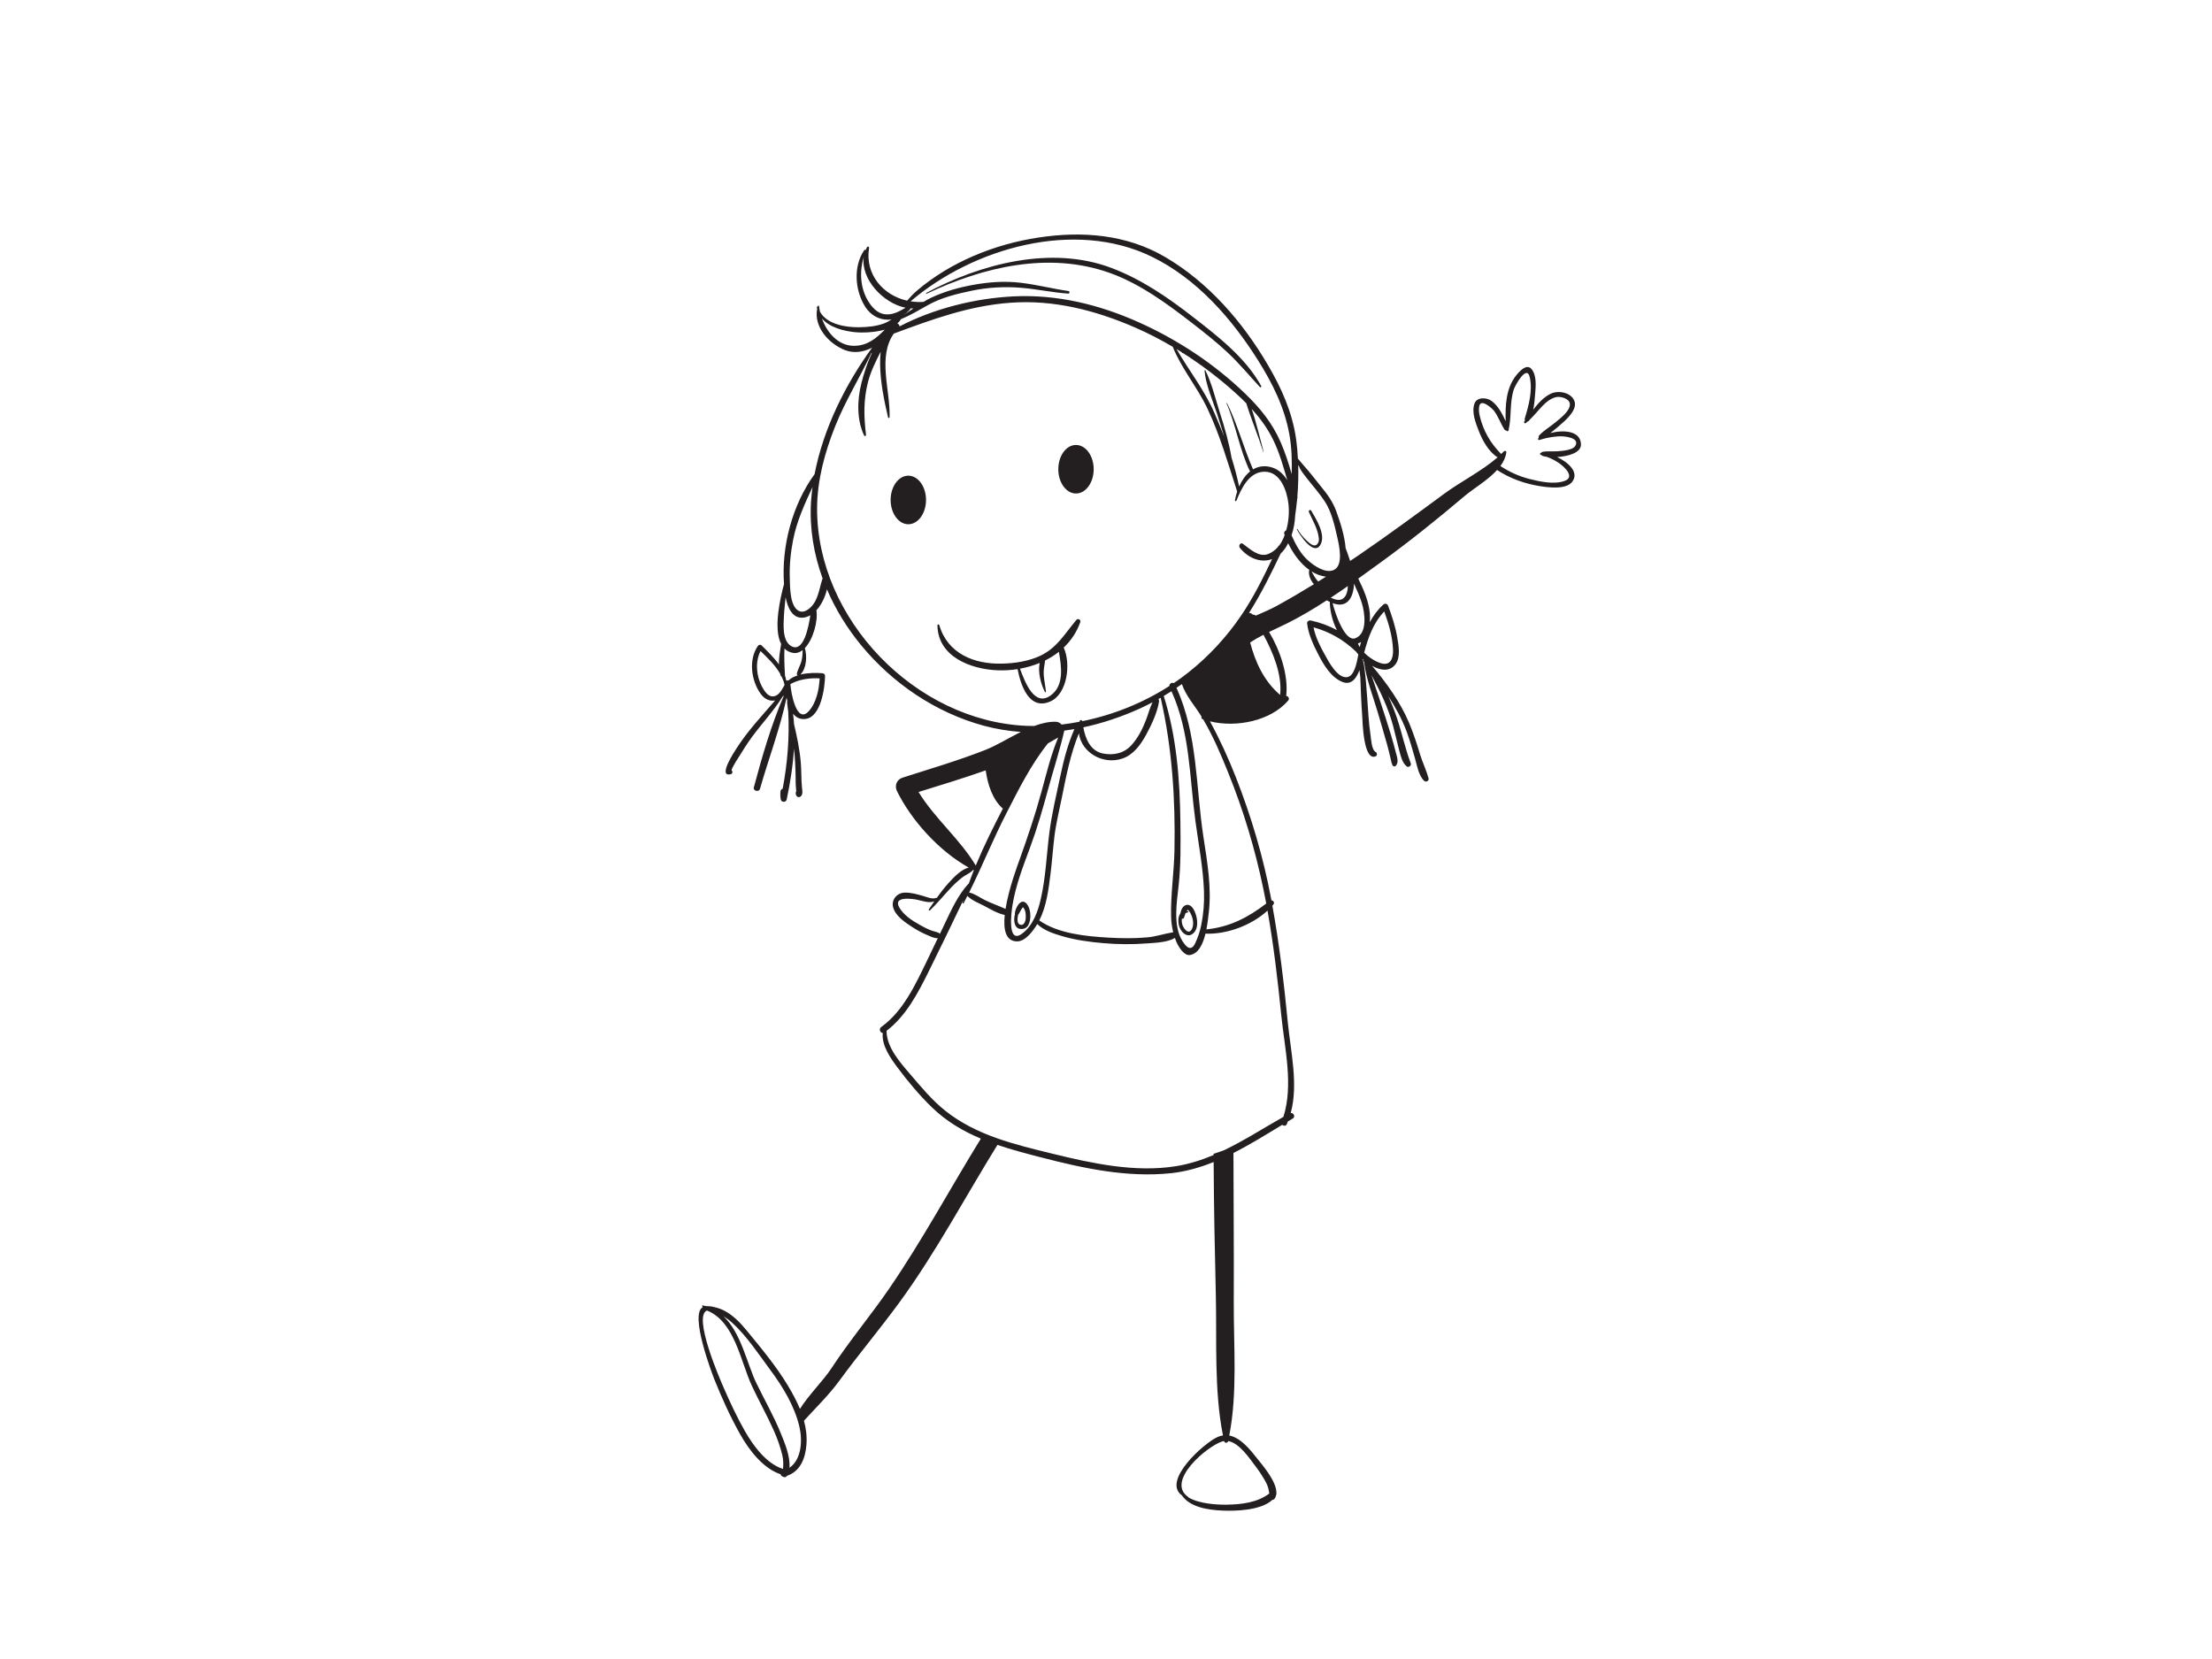 <?xml version="1.0" encoding="utf-8"?>
<!-- Generator: Adobe Illustrator 17.0.0, SVG Export Plug-In . SVG Version: 6.00 Build 0)  -->
<!DOCTYPE svg PUBLIC "-//W3C//DTD SVG 1.1//EN" "http://www.w3.org/Graphics/SVG/1.1/DTD/svg11.dtd">
<svg version="1.1" id="Layer_1" xmlns="http://www.w3.org/2000/svg" xmlns:xlink="http://www.w3.org/1999/xlink" x="0px" y="0px"
	 width="800px" height="600px" viewBox="0 0 800 600" enable-background="new 0 0 800 600" xml:space="preserve">
<g>
	<path fill="#231F20" d="M389.337,224.144c-4.218,4.959-6.988,10.161-13.172,13.055c-4.217,1.966-9.081,2.686-13.686,2.807
		c-10.161,0.269-19.749-3.586-22.78-13.936c-0.106-0.362-0.675-0.29-0.659,0.089c0.159,11.434,12.184,15.923,21.87,16.268
		c2.357,0.087,4.745-0.063,7.115-0.421c1.133,5.91,4.243,15.12,11.917,11.653c6.071-2.743,7.454-13.612,4.757-19.45
		c2.624-2.5,4.724-5.569,6.02-9.265C390.977,224.184,389.864,223.527,389.337,224.144z M380.161,251.389
		c-6.052,4.578-9.435-4.673-11.276-9.549c2.449-0.44,4.845-1.133,7.121-2.068c-0.682,3.436,0.453,7.691,1.915,10.505
		c0.087,0.167,0.386,0.097,0.366-0.099c-0.194-1.998-0.641-3.955-0.8-5.959c-0.148-1.84,0.22-3.573,0.5-5.351
		c1.767-0.877,3.436-1.923,4.971-3.133C383.891,241.023,384.925,247.784,380.161,251.389z"/>
	<path fill="#231F20" d="M371.287,326.827c-2.129-2.459-4.291,1.955-4.251,3.647c0,0.053,0.027,0.078,0.042,0.121
		c-0.462,1.739-0.362,3.694,0.587,4.728c0.76,0.826,2.201,0.79,3.135,0.343c0.96-0.473,1.441-1.648,1.653-2.623
		C372.874,331.104,372.641,328.376,371.287,326.827z M370.953,332.271c-0.087,1.141-0.814,2.798-2.243,2.053
		c-0.867-0.458-0.813-1.981-0.493-3.485c0.014-0.006,0.034-0.015,0.046-0.032c0.576-0.744,0.867-1.703,1.47-2.43
		c0.299-0.362,0.146-0.326,0.4-0.055C371.014,329.272,371.046,331.077,370.953,332.271z"/>
	<path fill="#231F20" d="M431.654,328.816c-0.547-0.947-1.601-1.902-2.775-1.481c-1.175,0.413-1.762,1.754-1.97,3.015
		c-0.011,0.019-0.032,0.034-0.045,0.055c-0.801,1.199-0.807,2.682-0.542,4.059c0.473,2.496,3.23,5.376,5.546,2.771
		C433.77,335.085,432.942,331.043,431.654,328.816z M431.127,335.877c-1.168,2.517-3.131-0.072-3.531-1.527
		c-0.188-0.667-0.246-1.387-0.159-2.087c0.286,0.08,0.606,0,0.754-0.345c0.199-0.43,0.347-1.08,0.566-1.667
		c0.307-0.148,0.635-0.261,0.989-0.365c0.099-0.036,0.125-0.186,0.026-0.237c-0.193-0.116-0.401-0.175-0.602-0.21
		c0.087-0.131,0.195-0.244,0.307-0.336c0.254-0.174,0.808,0.746,0.915,0.924C431.374,331.604,431.935,334.123,431.127,335.877z"/>
	<path fill="#231F20" d="M571.78,160.687c-0.163-4.964-6.342-5.271-11.059-4.069c1.743-1.352,3.444-2.783,5.039-4.262
		c1.807-1.695,4.785-4.738,3.576-7.501c-1.326-3.034-5.899-3.781-8.615-2.409c-2.588,1.313-4.463,3.455-6.205,5.724
		c0.409-1.963,0.542-4.054,0.693-5.789c0.242-2.718,0.583-6.656-1.318-8.92c-1.849-2.192-4.671,1.184-5.668,2.468
		c-3.576,4.622-3.841,10.691-3.671,16.408c-1.284-2.747-2.705-5.562-5.141-7.359c-1.731-1.271-5.239-1.455-6.126,0.923
		c-1.163,3.13,0.398,7.024,1.519,9.926c1.349,3.472,3.531,7.484,6.816,9.581c-5.853,5.065-13.313,8.733-19.48,13.294
		c-10.123,7.48-20.268,14.908-30.653,22.03c-1.053,0.731-2.129,1.432-3.195,2.141c-0.508-1.614-1.082-3.164-1.616-4.605
		c-0.006-0.006-0.006-0.006-0.013-0.017c-0.386-4.596-1.888-9.236-3.436-13.479c-1.195-3.29-3.135-5.982-5.351-8.664
		c-2.095-2.527-4.19-5.402-6.467-7.876c-0.666-0.819-1.36-1.606-2.008-2.371c-0.119-2.334-0.307-4.654-0.627-6.925
		c-1.381-9.816-5.203-18.348-10.168-26.842c-9.11-15.582-21.479-29.897-37.16-39.112c-14.04-8.251-30.141-9.475-45.982-7.054
		c-15.821,2.415-31.668,8.797-43.899,19.243c-1.262,1.089-2.41,2.307-3.497,3.58c-8.607-1.942-15.305-9.458-13.758-19.058
		c0.074-0.422-0.494-0.737-0.741-0.307c-0.187,0.348-0.36,0.697-0.5,1.061c-0.14-0.142-0.367-0.176-0.515,0.042
		c-4.016,5.868-3.368,14.569,0.333,20.405c2.317,3.646,5.98,5.133,9.562,4.645c-0.879,0.578-1.802,1.106-2.91,1.5
		c-2.828,1.009-5.844,1.271-8.814,1.313c-4.824,0.066-11.663-1.014-14.178-5.639c-0.142-0.665-0.26-1.33-0.326-1.974
		c-0.022-0.244-0.36-0.313-0.438-0.059c-0.022,0.072-0.032,0.138-0.053,0.214c-0.146-0.057-0.343,0.057-0.313,0.269
		c0.032,0.175,0.085,0.353,0.123,0.527c-1.295,6.55,4.262,12.653,10.013,14.919c3.27,1.286,6.753,0.72,9.848-0.862
		c-9.621,13.254-17.654,29.302-20.795,45.74c-8.024,10.979-12.068,26.133-11.051,39.832c-0.013,0.03-0.034,0.038-0.043,0.062
		c-1.131,4.283-3.997,15.857-0.974,21.585c-0.034,0.053-0.066,0.114-0.08,0.191c-0.351,2.218-0.782,4.726-0.752,7.141
		c-1.85-2.589-4.29-4.897-6.245-6.859c-0.422-0.421-1.044-0.273-1.362,0.174c-3.448,4.955-2.421,12.553,0.976,17.279
		c1.517,2.124,3.457,2.788,5.26,2.436c-4.787,5.571-9.795,10.867-13.828,17.12c-0.608,0.94-7.227,10.816-2.201,9.543
		c0.689-0.174,0.743-1.042,0.256-1.421c0.006-0.027,0.006-0.034,0.009-0.072c0.197-0.566,0.441-1.11,0.752-1.629
		c0.479-0.924,1.053-1.788,1.605-2.665c1.604-2.57,3.165-5.105,4.953-7.56c3.597-4.921,7.893-9.456,11.125-14.646
		c0.178-0.159,0.364-0.345,0.536-0.519c-4.58,10.57-7.916,22.092-10.873,33.168c-0.526,1.352,1.802,2.048,2.205,0.606
		c3.093-10.9,7.27-21.81,9.602-32.924c0.078,0.422,0.184,0.835,0.288,1.246c-0.068,0.032-0.121,0.099-0.114,0.191
		c0.106,1.235,0.26,2.466,0.43,3.695c0.473,9.301-0.28,18.645-2.025,27.806c-0.354,0.076-0.691,0.364-0.744,0.758
		c-0.157,1.165-0.133,2.025,0.078,3.156c0.203,1.072,1.904,1.046,2.122,0c1.235-5.891,2.271-12.146,2.642-18.419
		c0.089,0.818,0.176,1.635,0.237,2.449c0.254,3.326,0.386,6.613,0.367,9.947c-0.004,0.701,0.093,1.402,0.15,2.095
		c0.03,0.334,0.043,0.674,0.053,1.008c-0.149,0.159-0.229,0.396-0.18,0.676c0.004,0.22,0.045,0.428,0.144,0.64
		c0.294,0.754,1.049,0.93,1.684,0.441c0.911-0.712,0.498-2.449,0.415-3.387c-0.279-2.938-0.148-5.904-0.409-8.842
		c-0.402-4.717-1.347-9.293-2.438-13.854c-0.087-1.273-0.197-2.534-0.356-3.791c1.089,1.351,2.574,2.146,4.603,1.86
		c5.529-0.775,6.905-11.35,6.965-15.561c0.008-0.553-0.439-0.909-0.955-0.955c-2.125-0.182-5.226-0.193-7.952,0.466
		c2.231-2.203,2.47-6.66,1.599-9.56c3.107-3.237,4.825-10.068,4.168-13.656c1.866-2.019,3.214-4.895,3.828-7.603
		c3.109,7.261,7.313,14.085,12.345,20.196c11.417,13.868,27.063,24.46,44.446,29.156c4.41,1.189,8.861,1.902,13.324,2.224
		c-4.463,2.228-8.827,4.94-12.811,6.508c-9.803,3.851-19.944,6.825-29.961,10.032c-2.148,0.695-2.976,2.932-1.994,4.906
		c5.271,10.683,15.26,21.661,25.936,27.607c-2.889,0.72-5.51,3.633-7.38,5.675c-1.514,1.678-2.889,3.484-4.211,5.323
		c-0.099-0.032-0.204-0.042-0.313,0c-1.235,0.572-3.629-0.474-4.838-0.803c-2.089-0.574-4.177-1.179-6.359-1.135
		c-2.868,0.062-4.997,2.578-4.237,5.368c0.862,3.148,4.431,5.482,6.98,7.139c1.696,1.106,3.516,2.07,5.385,2.86
		c1.048,0.438,2.548,1.243,3.783,1.103c-1.307,2.747-2.616,5.482-3.936,8.221c-4.132,8.516-8.596,18.249-16.516,23.905
		c-0.98,0.705-0.381,2.16,0.54,2.175c-0.447,4.599,2.851,9.158,5.452,12.638c3.732,5.012,7.927,10.009,12.419,14.343
		c5.245,5.058,11.229,8.551,17.616,11.227c-11.091,17.969-21.092,36.616-33.03,54.048c-6.719,9.822-14.392,18.909-20.933,28.882
		c-3.114,4.754-8.154,9.541-11.477,14.83c-1.188-2.892-2.695-5.683-4.285-8.331c-4.303-7.183-9.821-13.767-15.129-20.224
		c-2.299-2.789-4.857-5.401-8.098-7.069c-1.364-0.71-2.828-1.074-4.317-1.411c-0.846-0.184-2.415-0.009-3.182-0.409
		c-0.166-0.087-0.407,0.053-0.337,0.254c0.053,0.146,0.133,0.258,0.231,0.375c-4.898,2.532,3.419,24.242,4.213,26.231
		c2.686,6.702,5.694,13.347,9.234,19.651c3.207,5.724,8.255,12.415,14.68,14.555c0.089,0.44,0.422,0.814,0.907,0.879
		c0.344,0.307,0.994,0.269,1.28-0.17c0.025-0.034,0.044-0.078,0.07-0.121c4.874-1.631,6.681-6.262,7.083-11.233
		c0.241-2.977-0.125-5.889-0.89-8.706c4.324-4.783,8.997-9.267,12.812-14.491c7.033-9.622,14.707-18.737,21.735-28.349
		c13.197-18.067,23.661-37.925,35.424-56.922c5.15,1.756,10.483,3.14,15.821,4.525c15.154,3.934,31.067,7.35,46.795,5.723
		c5.425-0.564,10.589-2.046,15.58-4.054c0.08,16.014,0.407,32.027,0.788,48.041c0.386,16.487-0.661,34.532,2.582,50.837
		c-0.601,0.087-1.214,0.242-1.835,0.515c-4.963,2.148-20.337,15.893-13.038,21.145c2.97,4.393,9.689,5.306,14.747,5.525
		c4.605,0.203,13.826-0.017,17.963-3.857c0.307-0.021,0.627-0.167,0.807-0.415c0.333-0.441,0.521-0.942,0.614-1.476
		c0.1-0.225,0.114-0.453,0.061-0.655c0.114-4.185-5.219-10.248-7.047-12.568c-2.449-3.103-5.885-7.401-9.996-8.181
		c3.023-15.491,1.555-32.539,1.629-48.176c0.087-17.999-0.08-36.004-0.114-54.007c6.058-3.071,11.89-6.704,17.648-10.183
		c0.468,0.421,1.314,0.487,1.621-0.188c0.154-0.339,0.275-0.693,0.415-1.034c0.593-0.36,1.174-0.699,1.754-1.047
		c1.08-0.633,0.334-2.161-0.72-1.994c2.833-10.403-0.042-22.426-1.061-32.776c-1.375-14.138-3.05-28.249-5.58-42.226
		c0.108-0.118,0.222-0.231,0.314-0.347c0.614-0.714,0.066-1.549-0.653-1.566c-0.04-0.239-0.081-0.476-0.127-0.701
		c-2.835-15.035-7.147-29.573-12.725-43.81c-2.728-6.929-5.799-13.707-9.388-20.235c9.528,2.343,21.92-0.114,28.298-7.509
		c0.627-0.727,0.021-1.667-0.72-1.667c0.888-7.604-2.296-16.696-6.185-23.144c2.122-1.032,4.27-2.015,6.391-3.059
		c4.959-2.447,9.763-5.324,14.466-8.386c0.367,0.222,0.733,0.421,1.114,0.595c-0.013,2.739,0.854,6.914,2.563,10.193
		c-2.915-1.616-6.113-2.771-9.435-3.491c-0.614-0.133-1.428,0.299-1.347,1.026c0.453,4.017,2.355,7.982,4.196,11.532
		c1.915,3.675,4.544,8.069,8.581,9.664c3.298,1.318,5.139-1.508,6.15-4.279c0.144,1.201,0.315,2.292,0.33,2.771
		c0.151,4.535,0.326,9.053,0.655,13.559c0.144,2.017,0.386,16.772,4.902,14.832c0.606-0.254,0.553-1.256,0-1.533
		c-1.515-0.756-1.674-4.781-1.883-6.148c-0.652-4.332-0.841-8.719-1.179-13.08c-0.295-3.743-0.488-7.516-1.042-11.227
		c-0.027-0.209-0.246-2.114-0.682-3.135c0.008-0.038,0.015-0.072,0.026-0.11c0.08,0.083,0.167,0.152,0.254,0.231
		c-0.061,0.14-0.072,0.296,0.015,0.447c0.099,0.175,0.193,0.341,0.299,0.508c0.708,6.062,3.175,12.184,4.864,17.942
		c1.167,3.976,2.357,7.946,3.463,11.937c0.413,1.527,0.815,3.061,1.159,4.615c0.102,0.459,0.531,2.701,0.629,2.157
		c-0.132,0.737,0.781,1.457,1.368,0.8c1.189-1.35,0.326-3.396-0.053-4.921c-1.026-4.086-2.288-8.139-3.584-12.165
		c-1.682-5.226-3.402-10.443-5.19-15.648c3.19,5.815,6.039,11.771,7.793,18.234c0.814,3.019,1.462,6.088,2.281,9.115
		c0.523,1.904,1.061,4.393,2.697,5.656c0.674,0.519,1.75-0.341,1.447-1.116c-2.076-5.431-3.19-11.057-5.058-16.565
		c-0.886-2.607-1.921-5.217-3.103-7.78c2.55,3.98,4.883,8.098,6.6,12.689c1.22,3.262,2.148,6.598,3.11,9.954
		c0.686,2.438,1.326,6.211,3.281,8.011c0.689,0.637,1.849,0.022,1.595-0.923c-0.792-2.896-2.186-5.717-3.069-8.63
		c-1.16-3.84-2.383-7.604-3.936-11.314c-3.137-7.471-8.126-14.481-13.419-20.716c3.137,1.764,6.497,2.192,8.554-0.703
		c1.822-2.569,1.019-6.768,0.542-9.602c-0.667-3.906-1.909-7.736-3.311-11.43c-0.288-0.72-1.095-0.981-1.693-0.436
		c-2.065,1.837-3.629,4.016-4.918,6.365c0.099-1.182,0.087-2.298,0.012-3.159c-0.386-4.357-2.22-8.585-4.19-12.584
		c2.701-1.945,5.391-3.904,8.047-5.821c10.422-7.55,20.511-15.648,30.323-23.962c3.247-2.752,8.426-5.743,11.843-9.492
		c4.709,3.097,10.096,5.002,15.661,5.863c2.955,0.455,9.494,1.33,11.615-1.739c2.368-3.419-1.508-6.886-5.577-8.814
		C567.223,165.046,571.886,163.729,571.78,160.687z M283.186,531.269c-6.014-1.911-10.735-8.367-13.771-13.678
		c-2.944-5.158-5.459-10.579-7.819-16.014c-1.186-2.72-11.104-25.523-5.916-27.612c10.045,3.957,12.18,18.501,16.233,27.215
		c2.536,5.448,5.488,10.693,7.935,16.184c1.288,2.891,2.375,5.872,3.095,8.956C283.356,528.081,283.317,529.642,283.186,531.269z
		 M285.503,530.849c0.421-4.131-1.87-9.382-3.129-12.504c-2.529-6.24-5.893-12.078-8.825-18.124
		c-3.288-6.766-5.611-18.469-11.952-24.205c1.07,0.641,2.104,1.389,3.148,2.326c5.215,4.701,9.536,11.289,13.709,16.928
		c4.614,6.207,8.816,13.031,10.64,20.619C290.284,520.87,289.933,527.87,285.503,530.849z M416.474,92.803
		c16.342,7.937,29.012,22.399,38.534,37.546c5.224,8.316,9.555,16.995,11.303,26.732c0.875,4.815,0.981,9.603,0.848,14.403
		c-1.101-3.932-2.37-7.832-3.978-11.517c-3.029-6.982-7.433-12.381-12.871-17.631c-11.163-10.759-24.328-19.441-38.468-25.784
		c-14.287-6.408-29.547-10.125-45.253-9.365c-13.813,0.675-28.758,4.342-41.296,10.877c0.08-0.483-0.286-0.939-0.775-1.061
		c0.561-0.477,1.008-1.011,1.362-1.606c3.389-1.36,6.48-3.226,9.716-5.05c4.824-2.712,10.488-4.088,15.874-5.209
		c5.798-1.205,11.697-1.538,17.595-1.074c5.793,0.449,11.469,1.729,17.262,2.123c0.526,0.038,0.654-0.85,0.133-0.921
		c-5.825-0.841-11.549-2.326-17.395-3.008c-5.684-0.667-11.258-0.271-16.876,0.727c-5.264,0.932-10.628,2.413-15.472,4.713
		c-0.936,0.447-1.83,0.953-2.709,1.481h-0.015c-1.587,0.125-3.143,0.034-4.669-0.204C352.151,89.578,388.615,79.271,416.474,92.803z
		 M443.597,145.916c3.431,7.99,4.705,16.743,8.495,24.595c-1.703,1.36-3.01,3.33-3.944,5.453c-0.722-3.51-1.661-6.991-2.749-10.435
		c-0.941-5.474-2.462-10.843-4.171-16.12c-1.629-5.073-2.928-10.683-5.277-15.457c-0.081-0.147-0.333-0.078-0.315,0.083
		c0.474,5.278,2.91,10.644,4.55,15.661c0.888,2.728,1.735,5.465,2.536,8.217c-1.135-2.972-2.343-5.902-3.611-8.77
		c-3.582-8.191-9.168-15.207-13.612-22.922c0.688,0.419,1.362,0.858,2.042,1.279c-0.093,0.026-0.1,0.176,0.013,0.176
		c0.08,0,0.167,0,0.254-0.01c6.806,4.315,13.231,9.206,19.204,14.62c1.28,1.165,2.523,2.341,3.724,3.557
		c1.834,5.933,4.277,11.676,6.158,17.595c0.021,0.07,0.133,0.047,0.114-0.024c-1.407-5.158-2.582-10.456-4.324-15.525
		c3.042,3.334,5.713,6.963,7.761,11.149c2.296,4.675,3.669,9.672,5.124,14.639c-1.622-2.635-3.997-4.66-7.333-5.001
		c-1.923-0.201-3.603,0.235-5.052,1.087c-3.463-7.874-5.571-16.215-9.407-23.953C443.711,145.696,443.544,145.802,443.597,145.916z
		 M329.102,111.933c0.108-0.114,0.161-0.246,0.167-0.388c0.354,0.026,0.701,0.026,1.055,0.017c-1.294,0.879-2.582,1.756-3.904,2.57
		c0-0.006,0-0.006,0-0.006C327.375,113.553,328.282,112.824,329.102,111.933z M319.929,113.642
		c-2.764-0.386-4.703-2.667-6.044-4.914c-2.804-4.69-3.071-10.67-1.483-15.836c-1.18,7.978,6.933,16.768,15.114,18.408
		C325.166,112.668,322.743,114.036,319.929,113.642z M308.872,125.072c-5.74,0-9.795-4.781-11.623-9.92
		c2.754,3.29,7.899,4.586,12.004,4.987c2.529,0.246,6.986,0.159,10.742-0.919C316.939,122.34,313.689,125.072,308.872,125.072z
		 M279.47,251.855c-1.841,0.062-3.179-2.209-3.914-3.569c-2.008-3.737-2.508-8.965-0.496-12.824
		c2.515,2.438,5.311,5.105,7.096,8.202c0.051,0.218,0.095,0.43,0.164,0.631c0.076,0.22,0.224,0.367,0.392,0.455
		c0.459,0.957,0.836,1.949,1.038,2.993C282.686,249.489,281.733,251.785,279.47,251.855z M296.436,245.338
		c-0.187,4.042-1.239,8.966-3.97,11.902c-4.37,4.719-6.389-6.56-6.609-9.82C288.982,245.662,292.858,245.145,296.436,245.338z
		 M289.924,238.821c-0.358,1.667-1.358,3.097-1.716,4.739c-0.07,0.303,0.064,0.568,0.288,0.701
		c-1.292,0.413-2.457,0.989-3.316,1.822c-0.269-0.08-0.566-0.034-0.811,0.106c-0.1-0.656-0.273-1.288-0.493-1.921
		c0.006-0.061,0.023-0.114,0.019-0.184c-0.197-3.218-0.314-6.325-0.187-9.526c0.797,0.8,1.816,1.362,3.12,1.58
		c1.265,0.218,2.423-0.212,3.461-1.019C290.288,236.356,290.197,237.585,289.924,238.821z M286.243,233.717
		c-3.396-1.833-2.872-7.76-2.726-10.926c0.1-2.239,0.434-4.527,0.601-6.808c0.675,3.493,2.341,7.869,6.456,7.386
		c0.881-0.099,1.708-0.403,2.493-0.851C292.373,227.279,290.52,236.032,286.243,233.717z M294.784,217.527
		c-0.985,1.858-3.65,4.667-6.012,3.341c-3.155-1.771-3.036-8.746-3.135-11.735c-0.161-4.692,0.313-9.34,1.216-13.945
		c1.335-6.789,4.154-12.885,7.003-19.049c-0.229,1.773-0.43,3.552-0.54,5.323c-0.583,9.517,0.974,18.893,4.179,27.707
		C296.539,211.983,296.232,214.809,294.784,217.527z M378.981,268.871c1.262-0.693,2.503-1.413,3.73-2.152
		c-2.616,6.281-4.237,13-6.025,19.541c-2.275,8.369-5.005,16.446-7.933,24.604c-0.769,2.131-3.925,10.541-5.086,17.857
		c-2.508-1.142-5.15-2.036-7.626-3.273c-1.608-0.807-3.637-2.299-5.544-2.655c4.663-9.369,8.6-19.132,13.371-28.448
		C368.264,285.762,372.848,276.527,378.981,268.871z M406.065,274.292c3.891-1.367,6.499-5.001,8.393-8.456
		c1.923-3.519,4.144-8.202,4.732-12.163c0.047-0.347-0.061-0.635-0.233-0.852c0.265-0.159,0.54-0.29,0.813-0.449
		c4.145,18.13,5.351,36.566,4.991,55.134c-0.153,7.979-1.402,15.969-1.22,23.934c0.045,1.945,0.307,3.858,0.765,5.726
		c-3.114,0.473-6.137,1.551-9.346,1.841c-4.732,0.438-9.496,0.36-14.228,0.089c-8.079-0.492-17.955-1.396-24.868-6.204
		c2.616-5.084,3.362-11.252,4.056-16.768c0.561-4.474,0.875-8.971,1.402-13.441c0.568-4.739,1.722-9.354,2.663-14.017
		c1.614-7.975,3.129-15.912,6.205-23.443C391.138,272.212,398.965,276.789,406.065,274.292z M391.805,263.046
		c6.999-1.493,13.853-3.806,20.412-6.78c1.561-0.71,3.095-1.485,4.611-2.281c-1.028,2.061-1.608,4.518-2.444,6.602
		c-1.267,3.232-2.868,6.378-5.224,8.948c-2.735,2.984-6.545,3.76-10.401,2.949C394.347,271.545,392.514,267.117,391.805,263.046z
		 M426.904,297.347c-0.174-15.294-1.375-30.984-6.025-45.634c0.934-0.568,1.875-1.131,2.796-1.718
		c6.732,14.807,6.505,31.03,8.655,46.896c1.148,8.501,2.809,16.918,3.109,25.514c0.148,4.15-0.193,8.298-1.04,12.367
		c-0.46,2.201-1.174,4.315-2.129,6.342c-1.468,3.122-3.222,1.472-4.637-0.79c-3.45-5.503-2.042-13.892-1.375-19.982
		C427.097,312.766,426.983,304.96,426.904,297.347z M383.497,280.596c-1.447,6.849-3.122,13.786-4.002,20.733
		c-1.008,7.938-1.283,15.964-3.076,23.786c-1.055,4.596-2.836,9.668-6.798,12.568c-5.473,3.997-3.791-8.104-3.465-10.174
		c1.142-7.217,3.851-14.146,6.372-20.969c2.563-6.91,4.578-13.892,6.507-21.007c1.921-7.094,4.243-14.12,5.885-21.295
		c1.214-0.155,2.428-0.341,3.643-0.549C386.213,269.105,384.713,274.796,383.497,280.596z M332.205,286.438
		c8.001-2.484,16.222-4.965,24.282-7.823c0.741,5.12,2.423,10.498,6.211,13.839c-3.436,6.628-6.886,13.525-9.808,20.575
		C347.092,303.353,338.111,296.094,332.205,286.438z M336.89,336.55c-1.482-0.551-2.896-1.305-4.277-2.078
		c-2.756-1.534-5.825-3.523-7.407-6.342c-2.301-4.122,4.832-3.093,6.647-2.692c1.921,0.438,4.224,1.273,6.065,0.536
		c-0.674,0.974-1.354,1.944-2.008,2.929c-0.187,0.271,0.212,0.553,0.432,0.333c2.584-2.466,4.846-5.247,7.287-7.857
		c1.362-1.476,2.843-2.849,4.438-4.071c1.186-0.904,2.582-1.419,3.663-2.436c0.085-0.081,0.133-0.178,0.167-0.282
		c0.099,0.042,0.199,0.104,0.292,0.159c-0.646,1.614-1.246,3.232-1.828,4.857c-0.066,0.021-0.146,0.061-0.22,0.133
		c-3.651,3.998-6.018,9.217-8.333,14.061c-0.629,1.313-1.262,2.62-1.883,3.934c-0.047-0.042-0.061-0.095-0.106-0.129
		C339.045,337.016,337.804,336.885,336.89,336.55z M453.908,530.072c1.482,1.928,2.815,3.953,3.971,6.094
		c0.741,1.383,0.973,2.629,1.174,3.982c-4.298,3.289-10.057,3.953-15.36,4.035c-3.563,0.053-9.823-0.288-13.86-2.597
		c-0.014-0.078-0.04-0.146-0.106-0.199c-8.242-5.616,6.799-18.351,12.311-20.071c0.235-0.078,0.454-0.104,0.682-0.148
		c0.006,0.038,0.012,0.064,0.019,0.087c0.159,0.712,1.267,0.712,1.421,0c0.013-0.023,0.013-0.044,0.021-0.068
		C448.176,521.825,451.784,527.299,453.908,530.072z M463.388,367.178c1.174,11.691,4.478,25.221,0.769,36.756
		c-7.115,4.019-14.048,8.484-21.367,12.017c-1.281,0.481-2.569,0.938-3.875,1.341c0,0.151,0.005,0.291,0.005,0.432
		c-4.357,1.841-8.882,3.288-13.686,4.054c-14.799,2.345-30.353-1.032-44.685-4.55c-13.606-3.337-27.364-6.569-38.568-15.426
		c-4.851-3.83-8.755-8.608-12.766-13.264c-3.663-4.277-8.594-9.755-8.573-15.733c7.06-5.383,11.369-13.676,15.233-21.465
		c4.237-8.562,8.433-17.188,12.544-25.83c-0.093,0.326-0.206,0.642-0.294,0.966c-0.074,0.237,0.28,0.394,0.402,0.165
		c0.46-0.868,0.9-1.752,1.341-2.631c1.447,1.589,4.177,2.614,5.899,3.517c2.241,1.176,4.976,2.858,7.605,3.375
		c-0.526,5.219,0.301,9.411,4.304,9.564c3.036,0.11,5.599-3.398,7.047-5.595c0.153-0.222,0.267-0.46,0.402-0.68
		c2.362,2.282,5.698,3.389,8.787,4.309c4.878,1.455,10.002,2.158,15.067,2.597c5.304,0.462,10.663,0.506,15.982,0.089
		c2.875-0.223,7.266-0.337,9.962-1.966c0.167,0.454,0.313,0.911,0.506,1.356c0.661,1.542,2.671,5.114,4.851,4.834
		c3.137-0.421,4.779-3.99,5.7-7.744c7.645,0.314,16.581-2.955,22.426-8.323C460.64,341.867,462.115,354.52,463.388,367.178z
		 M444.113,279.228c5.558,13.707,9.814,27.853,12.811,42.344c0.36,1.735,0.693,3.474,1.028,5.209
		c-6.6,5.05-13.159,8.473-21.64,9.348c0.466-2.358,0.685-4.632,0.86-6.086c1.061-9.075-0.553-18.34-1.928-27.292
		c-2.775-18.068-2.076-37.074-9.755-53.993c0.661-0.438,1.322-0.877,1.963-1.332c1.461,4.298,4.703,7.85,7.052,11.67
		c0.021,0.03,0.034,0.045,0.047,0.072c-0.135,0.318,0,0.788,0.373,0.924c0.066,0.026,0.14,0.042,0.214,0.068
		C438.701,266.179,441.503,272.773,444.113,279.228z M429.927,243.094c-1.743,1.394-3.552,2.711-5.412,3.963
		c-0.656-0.386-1.643,0.21-1.608,1.053c-9.482,6.105-20.299,10.456-31.442,12.707c-0.146-0.462-0.826-0.583-0.987-0.023
		c-0.013,0.078-0.026,0.156-0.04,0.235c-2.162,0.402-4.325,0.765-6.505,1.019c-0.489-0.589-1.222-1-2.137-1.019
		c-2.542-0.053-5.15,0.572-7.759,1.534c-0.962,0-1.923-0.008-2.883-0.053c-40.071-1.762-75.777-38.612-75.641-78.679
		c0.03-10.191,2.789-20.198,6.518-29.611c3.663-9.187,8.909-17.583,13.091-26.512c0.042-0.015,0.087-0.027,0.129-0.053
		c0.04-0.034,0.08-0.061,0.114-0.095c-1.703,3.641-2.964,7.56-3.864,11.172c-1.502,5.965-1.682,13.148,1.034,18.787
		c0.146,0.318,0.72,0.176,0.674-0.182c-0.795-6.709-0.975-12.586,0.727-19.212c1.008-3.917,2.796-7.403,4.558-10.907
		c-0.161,1.61-0.195,3.182-0.182,4.523c0.074,6.456,1.409,12.945,2.864,19.215c0.08,0.326,0.553,0.239,0.561-0.076
		c0.292-9.676-4.433-21.806,1.527-30.232c13.826-5.129,27.118-10.032,42.071-11.147c15.741-1.186,31.02,2.76,45.359,9.026
		c4.625,2.027,9.109,4.338,13.453,6.899c3.143,7.869,8.822,14.516,12.451,22.159c4.631,9.752,7.52,19.984,10.85,30.194
		c-0.36,1.053-0.627,2.124-0.807,3.139c-0.061,0.362,0.413,0.483,0.54,0.149c1.781-4.464,4.603-10.471,10.195-10.464
		c5.779,0,8.096,7.033,8.609,11.606c0.347,3.161,0.074,6.488-0.809,9.591c-0.506,0.212-0.913,0.722-0.693,1.318
		c0.047,0.121,0.095,0.254,0.14,0.375c-0.14,0.394-0.288,0.784-0.447,1.159c-0.4,0.932-0.913,1.822-1.534,2.624
		c-0.174,0.078-0.334,0.202-0.441,0.428c-0.04,0.078-0.066,0.15-0.106,0.225c-0.961,1.064-2.108,1.921-3.457,2.449
		c-3.357,1.305-6.672-1.885-9.108-3.692c-0.907-0.667-1.714,0.701-1.114,1.447c3.163,3.902,7.7,5.55,11.649,4.061
		c-3.343,7.031-6.759,13.911-11.184,20.428C443.632,230.359,437.246,237.271,429.927,243.094z M462.968,251.33
		c-5.764-4.94-8.968-11.752-10.829-18.971c1.555-1.028,3.163-1.93,4.811-2.779C460.359,235.839,463.803,244.075,462.968,251.33z
		 M461.674,219.17c-2.241,1.226-4.838,2.315-7.454,3.463c-0.379-0.202-0.773-0.352-1.188-0.379c-0.32-0.386-0.807-0.553-1.307-0.587
		c4.33-6.812,7.907-14.05,11.424-21.435c0.593-0.551,1.16-1.201,1.675-1.944c0.386-0.582,0.733-1.197,1.053-1.818
		c1.782,3.69,4.378,7.359,7.721,9.702c-0.095,0.068-0.159,0.155-0.174,0.269c-0.193,1.764,0.621,3.481,1.769,4.849
		C470.742,214.029,466.245,216.658,461.674,219.17z M476.741,210.324c-0.995-1.076-1.714-2.374-2.402-3.652
		c1.587,0.971,3.323,1.655,5.203,1.902C478.61,209.17,477.675,209.748,476.741,210.324z M473.064,202.679
		c-2.735-2.448-4.478-5.753-5.959-9.079c0.78-2.305,1.208-4.76,1.314-7.208c0.296-2,0.542-4.027,0.735-6.067
		c0.093-0.167,0.148-0.381,0.08-0.633c-0.006-0.036-0.013-0.072-0.026-0.114c0.32-3.77,0.413-7.598,0.307-11.375
		c0.1,0.148,0.206,0.298,0.301,0.445c0.532,1.517,1.754,2.921,2.648,4.09c2.222,2.873,4.666,5.567,6.666,8.611
		c2.402,3.665,3.516,8.528,4.47,12.752c0.656,2.857,2.484,10.49-1.299,12.078C479.243,207.467,475.114,204.52,473.064,202.679z
		 M487.477,211.949c-0.061,1.648-0.415,3.656-1.862,4.613c-1.167,0.763-2.836,0.29-4.338-0.384
		C483.367,214.798,485.43,213.387,487.477,211.949z M487.163,244.901c-3.555,0.437-6.726-5.789-8.087-8.238
		c-1.629-2.91-3.37-6.365-4.01-9.776c5.891,1.639,10.882,4.516,15.353,8.785c0.261,0.353,0.542,0.705,0.849,1.055
		C490.605,240.349,489.673,244.583,487.163,244.901z M492.196,232.412c-0.155,0.411-0.288,0.972-0.421,1.61
		c-0.276-0.436-0.5-0.873-0.666-1.324c0.421-0.121,0.818-0.286,1.178-0.515C492.249,232.261,492.222,232.331,492.196,232.412z
		 M500.636,221.151c1.641,4.48,3.016,9.208,3.175,13.968c0.095,2.957-0.913,5.789-4.402,4.739c-1.928-0.58-4.277-2.036-6.039-3.826
		C494.802,230.596,496.678,225.265,500.636,221.151z M492.529,218.115c1.072,3.455,2.174,11.075-2.39,12.718
		c-3.649,1.305-7.119-8.43-8.187-12.686c2.843,1.055,5.698,0.67,7.054-3.109c0.453-1.273,0.646-2.599,0.68-3.957
		C490.753,213.379,491.768,215.677,492.529,218.115z M569.799,161.132c-0.902,1.741-4.773,1.915-6.387,2.063
		c-1.834,0.167-3.777-0.14-5.573,0.239c-0.239,0.042-0.379,0.182-0.458,0.339c-0.023,0-0.034,0-0.06,0
		c-0.402,0.036-0.523,0.623-0.099,0.729c0.099,0.029,0.178,0.061,0.273,0.08c0.087,0.121,0.197,0.226,0.344,0.288
		c0.402,0.149,0.962,0.271,1.622,0.352c1.557,0.587,3.016,1.332,4.444,2.313c1.894,1.301,5.808,4.983,1.989,6.385
		c-3.815,1.413-9.009,0.246-12.763-0.699c-3.732-0.942-7.282-2.563-10.483-4.677c1.125-1.534,1.913-3.182,2.141-4.989
		c0.053-0.441-0.561-0.633-0.834-0.352c-0.333,0.352-0.708,0.668-1.053,0.992c-3.849-3.947-6.448-8.296-7.748-13.82
		c-0.261-1.134-0.394-2.299-0.174-3.451c0.602-3.093,4.898,1.045,5.33,1.625c1.549,2.061,2.391,4.542,3.724,6.709
		c0.182,0.307,0.455,0.421,0.709,0.411c0.14,0.369,0.72,0.447,0.826-0.01c1.189-4.91,0.322-9.99,1.936-14.875
		c0.492-1.455,4.656-8.988,5.724-4.444c1.163,4.893-0.371,10.375-1.781,15.023c-0.087,0.28-0.034,0.517,0.095,0.701
		c-0.08,0.106-0.167,0.212-0.246,0.318c-0.288,0.332,0.091,0.962,0.504,0.656c0.246-0.186,0.47-0.405,0.701-0.602
		c0.22-0.049,0.428-0.159,0.576-0.39c0.038-0.061,0.064-0.138,0.106-0.197c1.713-1.606,3.156-3.495,4.804-5.169
		c1.322-1.35,2.77-2.498,4.611-3.017c1.561-0.44,4.937,0.379,5.152,2.371c0.273,2.515-3.478,5.243-5.118,6.649
		c-1.902,1.61-4.217,2.932-5.933,4.743c-0.261,0.28-0.28,0.637-0.159,0.943c-0.034,0.03-0.087,0.055-0.129,0.072
		c-0.311,0.239-0.14,0.836,0.295,0.694c0.194-0.068,0.402-0.121,0.595-0.182c0.151,0.007,0.31-0.019,0.473-0.133l0,0
		c1.982-0.57,4.042-0.894,6.092-1.019C565.385,157.713,571.379,158.118,569.799,161.132z"/>
	<path fill="#231F20" d="M456.143,139.61c-5.711-10.314-15.622-17.925-24.748-25.023c-9.07-7.06-18.624-13.602-29.433-17.686
		c-21.727-8.219-47.269-1.504-66.975,9.032c-0.185,0.106-0.013,0.369,0.167,0.28c20.479-9.702,44.279-15.383,66.3-7.473
		c10.862,3.914,20.465,10.965,29.507,17.963c4.476,3.455,8.907,6.944,13.038,10.814c4.19,3.919,7.767,8.277,11.663,12.47
		C455.902,140.25,456.31,139.917,456.143,139.61z"/>
	<path fill="#231F20" d="M474.22,184.691c-0.322-0.553-1.089-0.068-0.841,0.493c1.354,3.042,3.235,6.103,3.595,9.462
		c0.1,0.941-0.08,1.877-0.907,2.43c-1.119,0.746-2.788-0.928-3.489-1.572c-1.294-1.182-2.463-2.648-3.336-4.171
		c-0.074-0.144-0.28-0.019-0.209,0.121c0.909,1.815,6.046,9.735,8.483,5.63C479.65,193.453,476.021,187.786,474.22,184.691z"/>
	<path fill="#231F20" d="M395.548,169.704c0,4.849-2.868,8.778-6.406,8.778c-3.529,0-6.391-3.929-6.391-8.778
		c0-4.849,2.862-8.78,6.391-8.78C392.68,160.924,395.548,164.855,395.548,169.704z"/>
	<path fill="#231F20" d="M334.908,180.815c0,4.849-2.87,8.788-6.399,8.788c-3.536,0-6.399-3.938-6.399-8.788
		c0-4.851,2.862-8.78,6.399-8.78C332.038,172.035,334.908,175.964,334.908,180.815z"/>
</g>
</svg>
